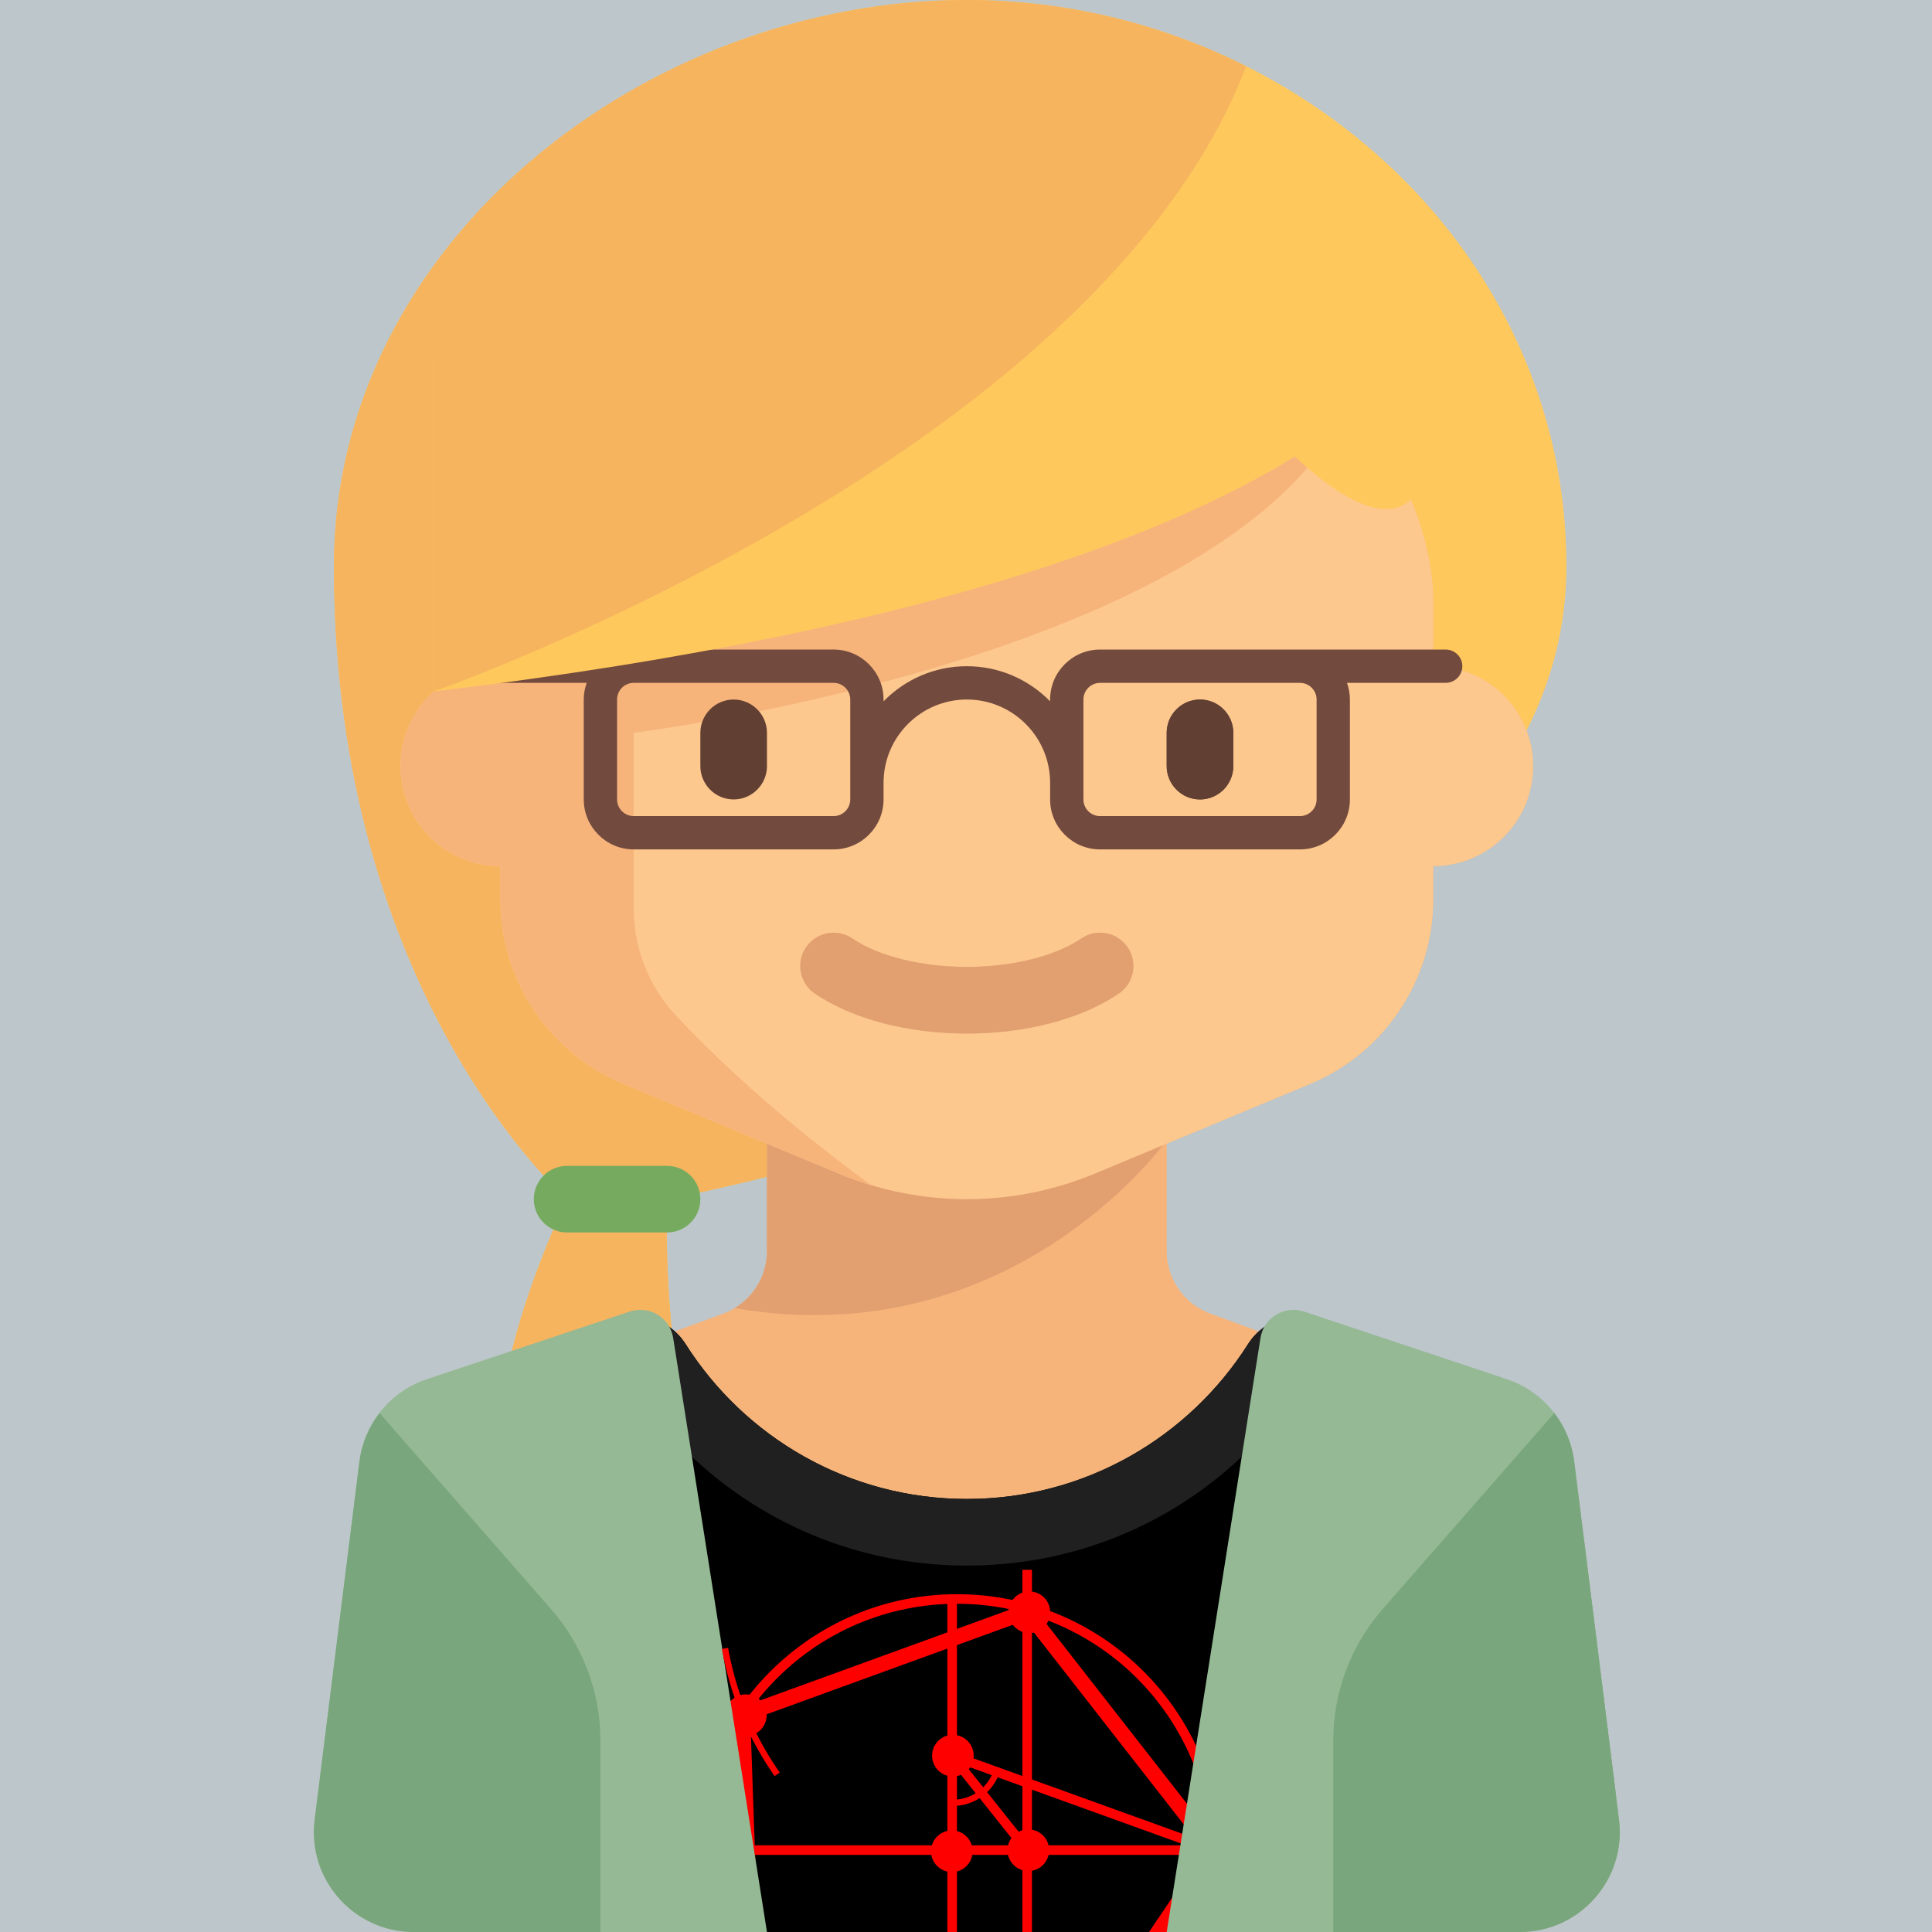 <?xml version="1.0" encoding="UTF-8" standalone="no"?>
<!-- Generator: Adobe Illustrator 19.0.0, SVG Export Plug-In . SVG Version: 6.00 Build 0)  -->

<svg
   xmlns:dc="http://purl.org/dc/elements/1.1/"
   xmlns:cc="http://creativecommons.org/ns#"
   xmlns:rdf="http://www.w3.org/1999/02/22-rdf-syntax-ns#"
   xmlns:svg="http://www.w3.org/2000/svg"
   xmlns="http://www.w3.org/2000/svg"
   xmlns:sodipodi="http://sodipodi.sourceforge.net/DTD/sodipodi-0.dtd"
   xmlns:inkscape="http://www.inkscape.org/namespaces/inkscape"
   version="1.1"
   id="Layer_1"
   x="0px"
   y="0px"
   viewBox="0 0 464 464"
   style="enable-background:new 0 0 464 464;"
   xml:space="preserve"
   sodipodi:docname="miquel.svg"
   inkscape:version="0.92.2 (5c3e80d, 2017-08-06)"><defs
     id="defs3823" /><sodipodi:namedview
     pagecolor="#ffffff"
     bordercolor="#666666"
     borderopacity="1"
     objecttolerance="10"
     gridtolerance="10"
     guidetolerance="10"
     inkscape:pageopacity="0"
     inkscape:pageshadow="2"
     inkscape:window-width="1600"
     inkscape:window-height="836"
     id="namedview3821"
     showgrid="false"
     inkscape:zoom="0.70710678"
     inkscape:cx="189.57927"
     inkscape:cy="252.66514"
     inkscape:window-x="0"
     inkscape:window-y="27"
     inkscape:window-maximized="1"
     inkscape:current-layer="layer1"
     inkscape:snap-grids="false" /><g
     inkscape:groupmode="layer"
     id="layer1"
     inkscape:label="Layer 1"><rect
       style="fill:#bdc6ca;fill-opacity:1;stroke:none;stroke-width:0.871"
       id="rect3868"
       width="464"
       height="464"
       x="0"
       y="-1.4210855e-14" /><g
       style="enable-background:new 0 0 464 464"
       id="g3788"><path
         style="fill:#ffc85c;fill-opacity:1"
         d="M232.232,0h-0.064C155.382,0,80.2,58,80.2,136c0,103.333,56,152,56,152   s-11.542,23.589-15.012,44.996h41.961C159.318,310.596,160.2,288,160.2,288s216-39.333,216-152C376.2,59.214,309.018,0,232.232,0z"
         id="path3734" /><path
         style="fill:#f6b45e;fill-opacity:1"
         d="M299.295,15.919C279.017,5.733,256.092,0,232.232,0h-0.063C155.382,0,80.2,58,80.2,136   c0,103.333,56,152,56,152s-11.552,23.59-15.023,44.996h41.97C159.316,310.596,160.2,288,160.2,288s22.901-4.196,53.735-13.687   L104.2,166.055C104.2,166.055,263.108,110.285,299.295,15.919z"
         id="path3736" /><path
         style="fill:#f6b47b;fill-opacity:1"
         d="M383.588,413.991l-1.526-5.227c-0.737-2.525-3.197-4.073-5.727-3.751l-5.334-40.002   c-1.752-13.142-9.895-24.558-23.304-31.262l-15.714-7.857c-2.545-1.272-4.488,0.365-6.357,2.444l-34.485-12.689   c-6.534-2.178-10.94-8.292-10.94-15.179v-25.802l34.461-14.359c17.887-7.453,29.539-24.93,29.539-44.308v-8   c13.255,0,24-10.745,24-24s-10.745-24-24-24v-16c0-22.091-17.909-56-40-56h-144c-22.092,0-40,33.909-40,56v16   c-13.255,0-24,10.745-24,24s10.745,24,24,24v8c0,19.378,11.651,36.855,29.538,44.308l34.462,14.36v25.801   c0,6.887-4.407,13.001-10.94,15.179l-34.485,12.689c-1.869-2.079-3.812-3.717-6.357-2.444l-15.714,7.857   c-13.41,6.705-21.552,18.121-23.304,31.262l-5.334,40.002c-2.53-0.322-4.989,1.226-5.727,3.751l-1.526,5.227   c-0.817,2.799,0.79,5.729,3.589,6.546l11.799,3.442V448c0,8.836,7.164,16,16,16h32h176h32c8.836,0,16-7.164,16-16v-24.021   l11.799-3.442C382.798,419.721,384.405,416.79,383.588,413.991z"
         id="path3738" /><path
         style="fill:#e2a071;fill-opacity:1"
         d="M280.2,273.831l-96,0.165v26.472c0,5.693-3.017,10.852-7.752,13.701   C243.371,325.732,280.197,273.835,280.2,273.831z"
         id="path3740" /><g
         id="g3744"><path
           style="fill:#9BCE7A;"
           d="M371.001,365.011c-1.752-13.142-9.895-24.558-23.304-31.262l-15.714-7.857    c-2.905-1.452-5.025,0.886-7.146,3.345c-42.636,49.431-92.635,70.767-92.635,70.767h-0.001H232.2c0,0-49.999-21.336-92.635-70.767    c-2.121-2.459-4.242-4.797-7.146-3.345l-15.714,7.857c-13.41,6.705-21.552,18.121-23.304,31.262l-6.512,48.836    C108.022,421.124,144.2,432,144.2,432v32h176v-32c0,0,36.178-10.876,57.313-18.153L371.001,365.011z"
           id="path3742" /></g><path
         style="fill:#fdc88e;fill-opacity:1"
         d="M344.2,160v-16c0-22.091-17.909-56-40-56h-144c-22.092,0-40,33.909-40,56v15.996   c-13.255,0-24,10.745-24,24s10.745,24,24,24V216c0,19.378,11.651,36.855,29.538,44.308l51.691,21.538   c9.75,4.063,20.208,6.154,30.77,6.154l0,0c10.562,0,21.019-2.092,30.769-6.154l51.694-21.539   c17.887-7.453,29.539-24.93,29.539-44.308v-8c13.255,0,24-10.745,24-24S357.455,160,344.2,160z"
         id="path3746" /><g
         id="g3750"><path
           style="fill:#623F33;"
           d="M288.2,192L288.2,192c-4.4,0-8-3.6-8-8v-8c0-4.4,3.6-8,8-8l0,0c4.4,0,8,3.6,8,8v8    C296.2,188.4,292.6,192,288.2,192z"
           id="path3748" /></g><g
         id="g3756"><g
           id="g3754"><path
             style="fill:#E4B07B;"
             d="M232.2,248.219c-14.223,0-27.527-3.5-36.5-9.605c-3.652-2.484-4.601-7.461-2.113-11.113     c2.48-3.648,7.461-4.598,11.113-2.113c6.289,4.277,16.57,6.832,27.5,6.832s21.211-2.555,27.5-6.832     c3.66-2.492,8.629-1.539,11.113,2.113c2.488,3.652,1.539,8.629-2.113,11.113C259.727,244.719,246.423,248.219,232.2,248.219z"
             id="path3752" /></g></g><path
         style="fill:#f6b47b;fill-opacity:1"
         d="M120.2,160c-13.255,0-24,10.745-24,24s10.745,24,24,24v8c0,19.378,11.651,36.855,29.538,44.308   l51.69,21.538c2.53,1.054,5.112,1.962,7.727,2.749c-22.844-16.711-38.05-31.32-46.96-40.872   c-6.482-6.949-9.995-16.121-9.995-25.625V176c0,0,133.333-16.667,168-72c2.026-3.233,3.425-6.167,4.277-8.832   C246.467,139.992,120.2,160,120.2,160z"
         id="path3758" /><g
         id="g3762"><path
           style="fill:#8ABE69;"
           d="M144.002,429.556c-0.489-9.513-3.665-18.705-9.402-26.355l-37.557-50.076    c-1.813,3.734-3.087,7.708-3.645,11.887l-6.341,47.561L144.002,429.556z"
           id="path3760" /></g><g
         id="g3766"><path
           style="fill:#76AB5F;"
           d="M80.812,413.991c-0.817,2.799,0.79,5.73,3.588,6.546l59.799,17.444V432    c0-3.779-0.594-7.481-1.461-11.113l-53.856-15.71c-2.798-0.816-5.728,0.79-6.544,3.588L80.812,413.991z"
           id="path3764" /></g><g
         id="g3770"><path
           style="fill:#8ABE69;"
           d="M320.398,429.556c0.489-9.513,3.665-18.705,9.402-26.355l37.557-50.076    c1.813,3.734,3.087,7.708,3.645,11.887l6.341,47.561L320.398,429.556z"
           id="path3768" /></g><g
         id="g3774"><path
           style="fill:#76AB5F;"
           d="M383.588,413.991c0.817,2.799-0.79,5.73-3.588,6.546l-59.8,17.444V432    c0-3.779,0.594-7.481,1.461-11.113l53.856-15.71c2.798-0.816,5.728,0.79,6.544,3.588L383.588,413.991z"
           id="path3772" /></g><g
         id="g3778"><path
           style="fill:#76AB5F;"
           d="M160.2,296h-24c-4.418,0-8-3.582-8-8l0,0c0-4.418,3.582-8,8-8h24c4.418,0,8,3.582,8,8l0,0    C168.2,292.418,164.618,296,160.2,296z"
           id="path3776" /></g><g
         id="g3784"><path
           style="fill:#623F33;"
           d="M176.2,192L176.2,192c-4.4,0-8-3.6-8-8v-8c0-4.4,3.6-8,8-8l0,0c4.4,0,8,3.6,8,8v8    C184.2,188.4,180.6,192,176.2,192z"
           id="path3782" /></g><path
         inkscape:connector-curvature="0"
         style="fill:#000000;fill-opacity:1"
         d="m 156.2,464 h 152 V 316.465 c -3.418,1.03 -6.465,3.189 -8.47,6.348 C 285.549,345.157 260.624,360 232.2,360 c -28.424,0 -53.349,-14.844 -67.53,-37.188 -2.005,-3.159 -5.052,-5.318 -8.47,-6.348 z"
         id="path4004" /><path
         inkscape:connector-curvature="0"
         style="fill:#623f33"
         d="m 288.2,192 v 0 c -4.4,0 -8,-3.6 -8,-8 v -8 c 0,-4.4 3.6,-8 8,-8 v 0 c 4.4,0 8,3.6 8,8 v 8 c 0,4.4 -3.6,8 -8,8 z"
         id="path4016" /><path
         inkscape:connector-curvature="0"
         style="fill:#e2a071"
         d="m 232.2,248.219 c -14.223,0 -27.527,-3.5 -36.5,-9.605 -3.652,-2.484 -4.602,-7.461 -2.113,-11.113 2.48,-3.648 7.461,-4.598 11.113,-2.113 6.289,4.277 16.57,6.832 27.5,6.832 10.93,0 21.211,-2.555 27.5,-6.832 3.66,-2.492 8.629,-1.539 11.113,2.113 2.488,3.652 1.539,8.629 -2.113,11.113 -8.971,6.105 -22.277,9.605 -36.5,9.605 z"
         id="path4018" /><path
         inkscape:connector-curvature="0"
         style="fill:#202020;fill-opacity:1"
         d="m 317.767,316.926 c -6.8,-2.267 -14.195,-0.165 -18.036,5.887 C 285.549,345.157 260.624,360 232.2,360 c -28.424,0 -53.349,-14.844 -67.53,-37.188 -3.841,-6.052 -11.395,-8.218 -18.195,-5.951 l -2.682,0.83 C 158.391,352.093 192.476,376 232.2,376 c 39.724,0 73.555,-23.685 88.152,-58.085 z"
         id="path4022"
         sodipodi:nodetypes="ccssccscc" /><path
         inkscape:connector-curvature="0"
         style="fill:#79a67c;fill-opacity:1"
         d="M 388.151,431.592 C 372.411,429.582 360.2,416.286 360.2,400 c 0,-13.528 8.422,-25.033 20.286,-29.715 z"
         id="path4030" /></g><path
       inkscape:connector-curvature="0"
       style="enable-background:new 0 0 464 464;fill:#734a3e"
       d="m 347.2,156 h -83 c -6.617,0 -12,5.383 -12,12 v 0.432 c -5.086,-5.198 -12.172,-8.432 -20,-8.432 -7.828,0 -14.914,3.234 -20,8.432 V 168 c 0,-6.617 -5.383,-12 -12,-12 h -83 c -2.209,0 -4,1.791 -4,4 0,2.209 1.791,4 4,4 h 23.7 c -0.445,1.253 -0.7,2.596 -0.7,4 v 24 c 0,6.617 5.383,12 12,12 h 48 c 6.617,0 12,-5.383 12,-12 v -4 c 0,-11.027 8.973,-20 20,-20 11.027,0 20,8.973 20,20 v 4 c 0,6.617 5.383,12 12,12 h 48 c 6.617,0 12,-5.383 12,-12 v -24 c 0,-1.404 -0.255,-2.747 -0.7,-4 h 23.7 c 2.209,0 4,-1.791 4,-4 0,-2.209 -1.791,-4 -4,-4 z m -143,36 c 0,2.203 -1.793,4 -4,4 h -48 c -2.207,0 -4,-1.797 -4,-4 v -24 c 0,-2.203 1.793,-4 4,-4 h 48 c 2.207,0 4,1.797 4,4 z m 112,-24 v 24 c 0,2.203 -1.793,4 -4,4 h -48 c -2.207,0 -4,-1.797 -4,-4 v -24 c 0,-2.203 1.793,-4 4,-4 h 48 c 2.207,0 4,1.797 4,4 z"
       id="path4979" /><path
       style="enable-background:new 0 0 464 464;fill:#ffc85c;fill-opacity:1"
       d="m 104.2,84.996 v 81.059 c 124.89,-14.872 184.031,-41.191 210.985,-59.117 1.986,29.312 2.324,-48.455 -11.365,-4.691 0,0 47.016,54.972 39.593,-17.25 z"
       id="path3780"
       inkscape:connector-curvature="0"
       sodipodi:nodetypes="cccccc" /><path
       style="enable-background:new 0 0 464 464;fill:#f6b45e;fill-opacity:1"
       d="M104.2,84.996v81.059l0,0c0.009-0.003,83.212-29.188,142.933-81.059   C247.133,84.996,104.2,84.996,104.2,84.996z"
       id="path3786" /><path
       sodipodi:type="star"
       style="enable-background:new 0 0 464 464;fill:none;fill-opacity:1;stroke:#ff0000;stroke-width:3.662;stroke-miterlimit:4;stroke-dasharray:none;stroke-opacity:1"
       id="path2629"
       sodipodi:sides="5"
       sodipodi:cx="229.61832"
       sodipodi:cy="446.47227"
       sodipodi:r1="61.858997"
       sodipodi:r2="50.044983"
       sodipodi:arg1="1.2220253"
       sodipodi:arg2="1.8503439"
       inkscape:flatsided="true"
       inkscape:rounded="0"
       inkscape:randomized="0"
       d="m 250.758,504.607 -69.897,-20.065 -2.516,-72.676 68.341,-24.851 44.754,57.317 z"
       inkscape:transform-center-x="-5.2743504"
       inkscape:transform-center-y="-0.66149165" /><circle
       style="enable-background:new 0 0 464 464;fill:none;fill-opacity:1;stroke:#ff0000;stroke-width:2.3;stroke-miterlimit:4;stroke-dasharray:none;stroke-opacity:1"
       id="path2631"
       cx="229.835"
       cy="446.32"
       r="62.301" /><circle
       style="enable-background:new 0 0 464 464;fill:#ff0000;fill-opacity:1;stroke:#ff0000;stroke-width:2.907;stroke-miterlimit:4;stroke-dasharray:none;stroke-opacity:1"
       id="path2668"
       cx="179.125"
       cy="411.93"
       inkscape:transform-center-x="38.694761"
       inkscape:transform-center-y="-11.055644"
       r="3.547" /><circle
       style="enable-background:new 0 0 464 464;fill:#ff0000;fill-opacity:1;stroke:#ff0000;stroke-width:2.907;stroke-miterlimit:4;stroke-dasharray:none;stroke-opacity:1"
       id="path2668-6"
       cx="247.221"
       cy="387.206"
       inkscape:transform-center-x="38.694761"
       inkscape:transform-center-y="-11.055644"
       r="3.547" /><path
       style="enable-background:new 0 0 464 464;fill:none;stroke:#ff0000;stroke-width:2.3;stroke-linecap:butt;stroke-linejoin:miter;stroke-opacity:1;stroke-miterlimit:4;stroke-dasharray:none"
       d="M 291.44,444.332 H 167.365 Z"
       id="path2685"
       inkscape:connector-curvature="0" /><path
       style="enable-background:new 0 0 464 464;fill:#4b98cc;fill-opacity:1;stroke:#ff0000;stroke-width:2.3;stroke-linecap:butt;stroke-linejoin:miter;stroke-miterlimit:4;stroke-dasharray:none;stroke-opacity:1"
       d="M 246.686,377.015 V 495.586 Z"
       id="path2687"
       inkscape:connector-curvature="0" /><path
       style="enable-background:new 0 0 464 464;fill:#4b98cc;fill-opacity:1;stroke:#ff0000;stroke-width:2.3;stroke-linecap:butt;stroke-linejoin:miter;stroke-miterlimit:4;stroke-dasharray:none;stroke-opacity:1"
       d="M 228.674,383.283 V 501.855 Z"
       id="path2687-1"
       inkscape:connector-curvature="0" /><circle
       style="enable-background:new 0 0 464 464;fill:#ff0000;fill-opacity:1;stroke:#ff0000;stroke-width:2.907;stroke-miterlimit:4;stroke-dasharray:none;stroke-opacity:1"
       id="path2668-6-8"
       cx="228.597"
       cy="444.61"
       inkscape:transform-center-x="38.694761"
       inkscape:transform-center-y="-11.055644"
       r="3.547" /><circle
       style="enable-background:new 0 0 464 464;fill:#ff0000;fill-opacity:1;stroke:#ff0000;stroke-width:2.907;stroke-miterlimit:4;stroke-dasharray:none;stroke-opacity:1"
       id="path2668-6-8-7"
       cx="246.966"
       cy="444.355"
       inkscape:transform-center-x="38.694761"
       inkscape:transform-center-y="-11.055644"
       r="3.547" /><circle
       style="enable-background:new 0 0 464 464;fill:#ff0000;fill-opacity:1;stroke:#ff0000;stroke-width:2.907;stroke-miterlimit:4;stroke-dasharray:none;stroke-opacity:1"
       id="path2668-6-8-7-9"
       cx="228.852"
       cy="421.648"
       inkscape:transform-center-x="38.694761"
       inkscape:transform-center-y="-11.055644"
       r="3.547" /><path
       style="enable-background:new 0 0 464 464;fill:none;stroke:#ff0000;stroke-width:2.3;stroke-linecap:butt;stroke-linejoin:miter;stroke-opacity:1;stroke-miterlimit:4;stroke-dasharray:none"
       d="M 291.44,444.332 228.597,421.648 Z"
       id="path2749"
       inkscape:connector-curvature="0" /><path
       style="enable-background:new 0 0 464 464;fill:none;stroke:#ff0000;stroke-width:2.3;stroke-linecap:butt;stroke-linejoin:miter;stroke-opacity:1;stroke-miterlimit:4;stroke-dasharray:none"
       d="m 246.711,444.355 -18.114,-22.707 z"
       id="path2751"
       inkscape:connector-curvature="0" /><path
       inkscape:connector-curvature="0"
       style="enable-background:new 0 0 464 464;fill:#95b995;fill-opacity:1"
       d="M 184.2,464.001 161.673,321.329 c -0.771,-4.883 -5.742,-7.905 -10.432,-6.342 l -48.692,16.231 c -8.768,2.923 -15.079,10.621 -16.225,19.792 l -10.752,86.015 c -1.791,14.324 9.379,26.977 23.815,26.977 z"
       id="path4024" /><path
       inkscape:connector-curvature="0"
       style="enable-background:new 0 0 464 464;fill:#79a67c;fill-opacity:1"
       d="m 91.151,339.372 c -2.56,3.326 -4.285,7.305 -4.827,11.636 l -10.752,86.015 c -1.791,14.325 9.379,26.977 23.815,26.977 H 144.2 v -45.965 c 0,-11.627 -4.22,-22.858 -11.876,-31.608 z"
       id="path4034" /><path
       inkscape:connector-curvature="0"
       style="enable-background:new 0 0 464 464;fill:#95b995;fill-opacity:1"
       d="m 280.2,464.001 22.527,-142.672 c 0.771,-4.883 5.742,-7.905 10.432,-6.342 l 48.692,16.231 c 8.768,2.923 15.079,10.621 16.225,19.792 l 10.752,86.015 c 1.791,14.324 -9.379,26.977 -23.815,26.977 z"
       id="path4026" /><path
       inkscape:connector-curvature="0"
       style="fill:#79a67c;fill-opacity:1"
       d="m 373.289,339.364 c 2.56,3.326 4.246,7.313 4.788,11.644 l 10.752,86.015 C 390.62,451.348 379.45,464 365.014,464 H 320.2 v -45.965 c 0,-11.627 4.22,-22.858 11.876,-31.608 z"
       id="path4028"
       sodipodi:nodetypes="cccscscc" /><path
       style="fill:none;fill-opacity:1;stroke:#ff0000;stroke-width:1.5;stroke-miterlimit:4;stroke-dasharray:none;stroke-opacity:1"
       id="path3527"
       sodipodi:type="arc"
       sodipodi:cx="248.62447"
       sodipodi:cy="382.741"
       sodipodi:rx="75.646126"
       sodipodi:ry="75.646126"
       sodipodi:start="2.5307274"
       sodipodi:end="2.9670597"
       d="M 186.659,426.13 A 75.646,75.646 0 0 1 174.128,395.877"
       sodipodi:open="true" /><path
       style="fill:none;fill-opacity:0.063;stroke:#ff0000;stroke-width:1.5;stroke-miterlimit:4;stroke-dasharray:none;stroke-opacity:1"
       id="path4550"
       sodipodi:type="arc"
       sodipodi:cx="228.90625"
       sodipodi:cy="421.96875"
       sodipodi:rx="11"
       sodipodi:ry="11"
       sodipodi:start="0.29670597"
       sodipodi:end="1.5707963"
       d="m 239.426,425.185 a 11,11 0 0 1 -10.519,7.784 l 0,-11 z" /></g><g
     id="g3790" /><g
     id="g3792" /><g
     id="g3794" /><g
     id="g3796" /><g
     id="g3798" /><g
     id="g3800" /><g
     id="g3802" /><g
     id="g3804" /><g
     id="g3806" /><g
     id="g3808" /><g
     id="g3810" /><g
     id="g3812" /><g
     id="g3814" /><g
     id="g3816" /><g
     id="g3818" /></svg>